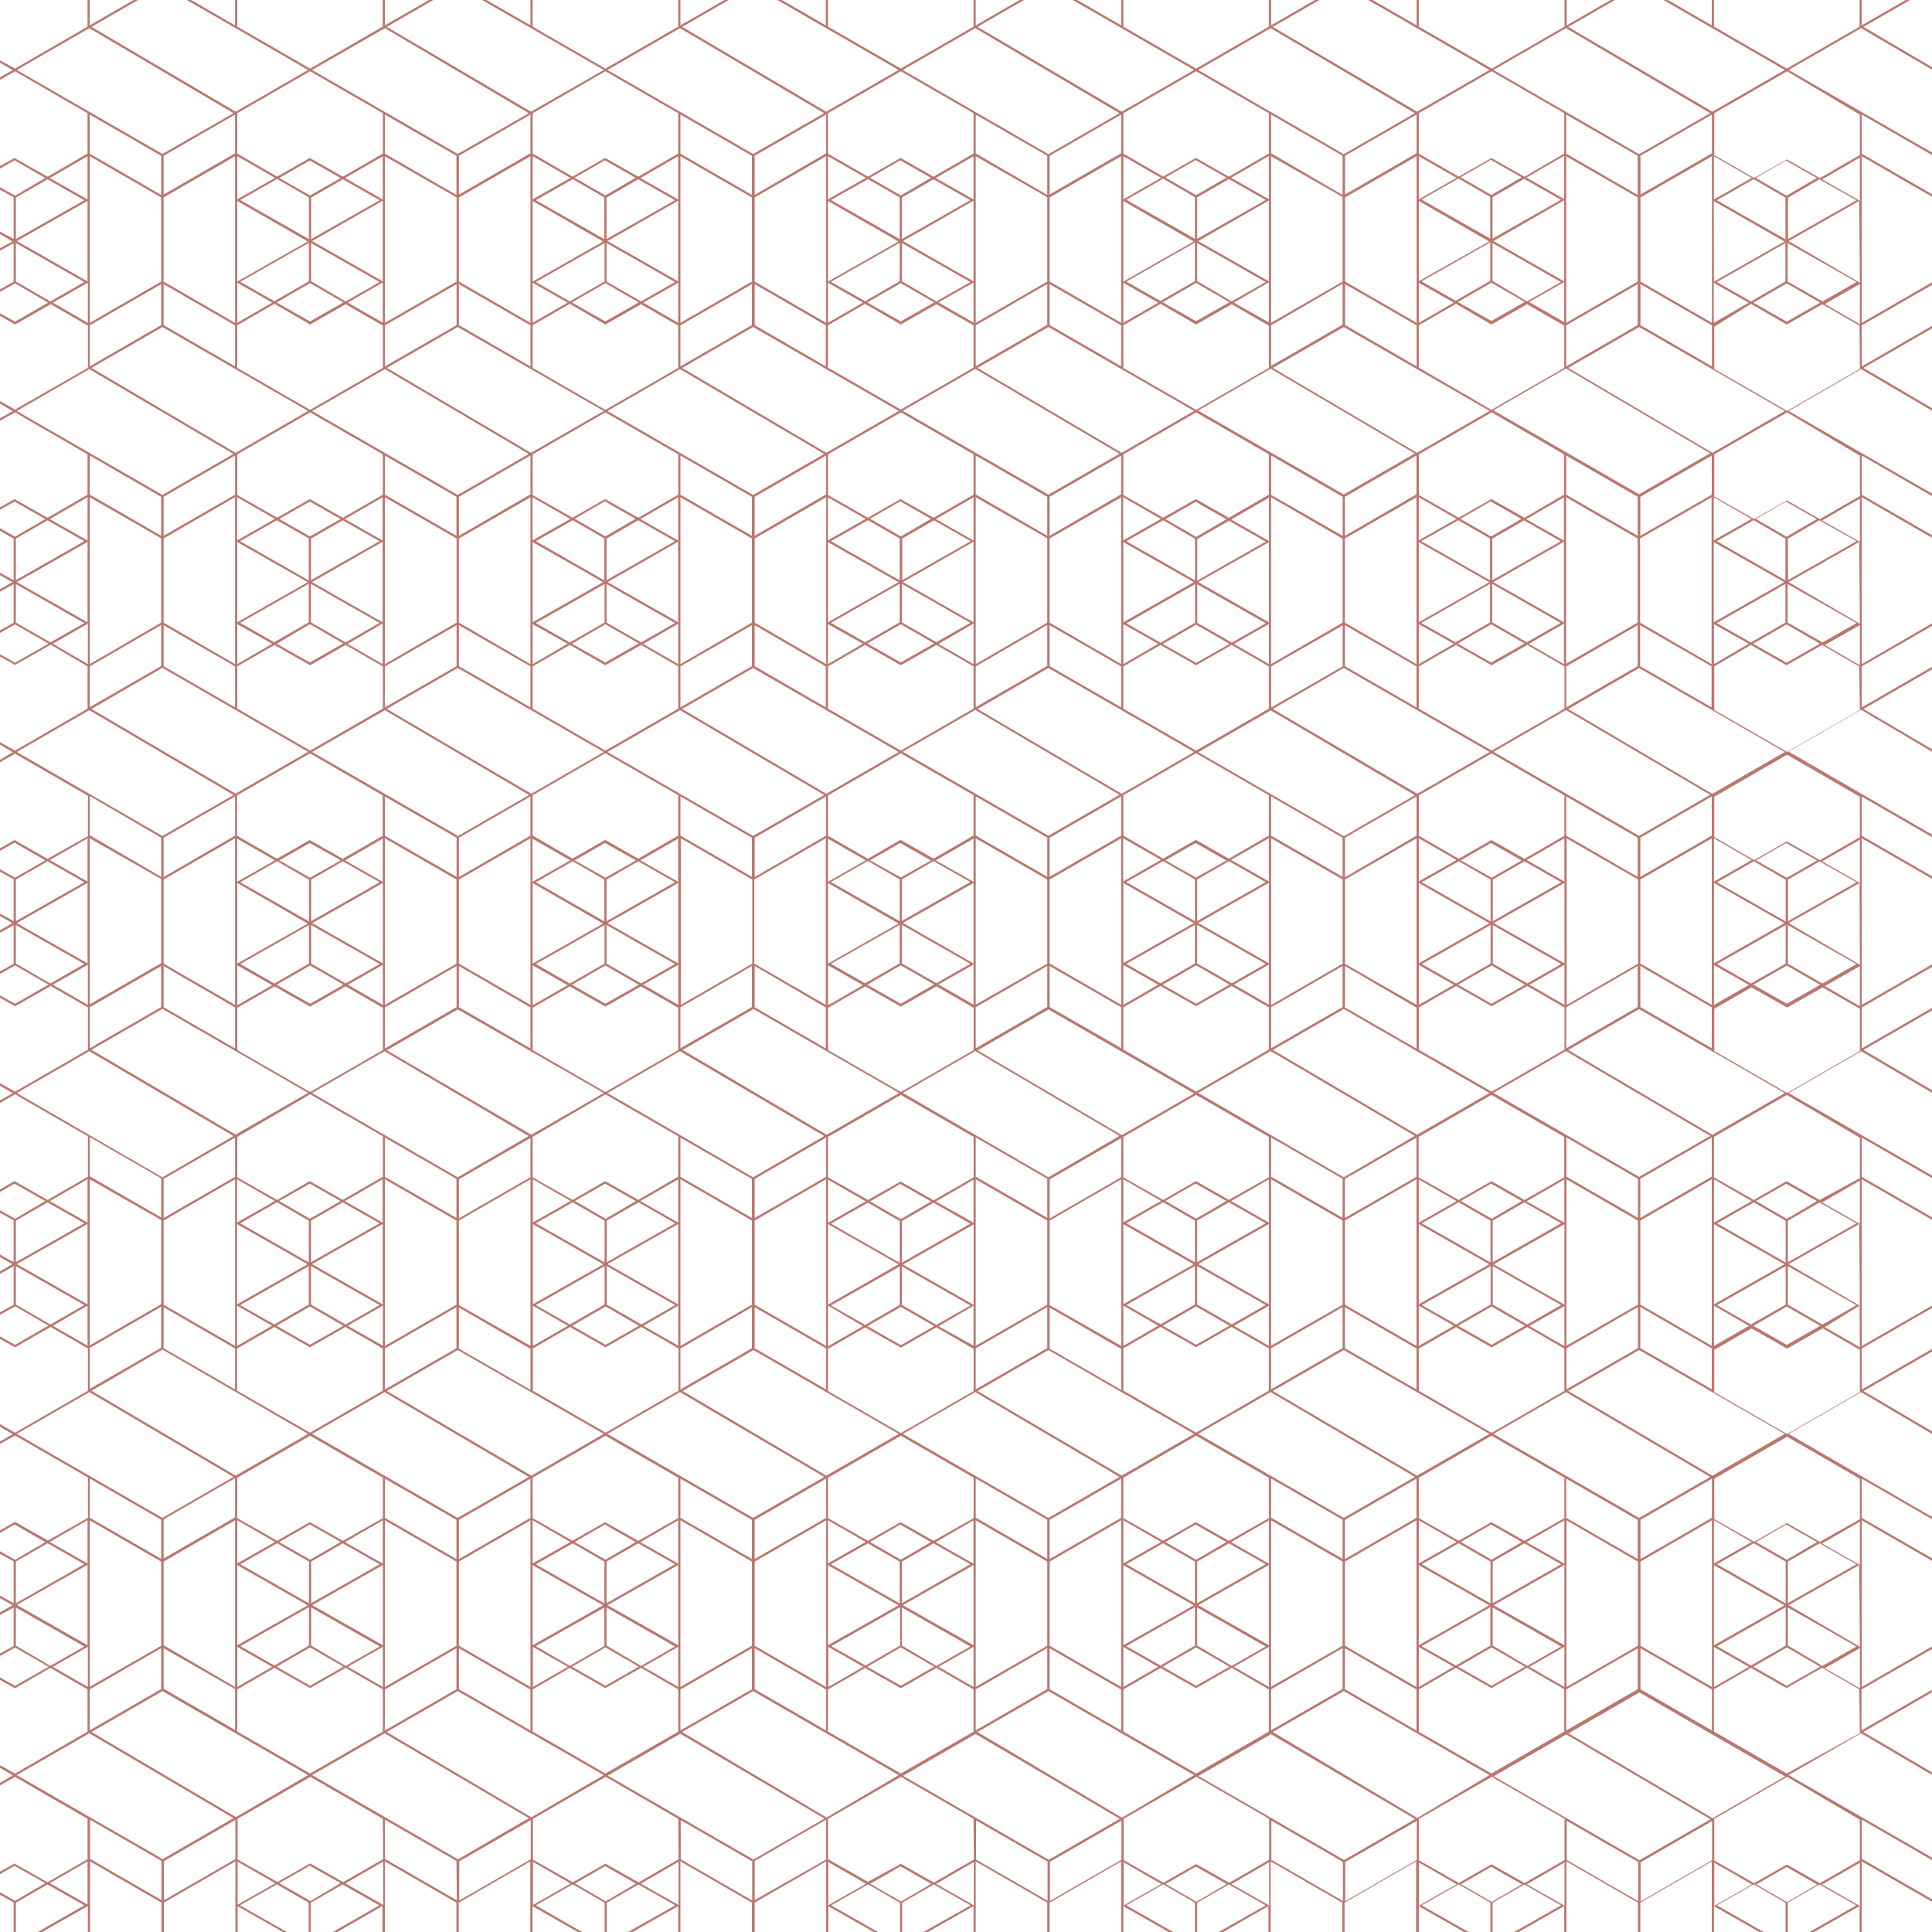 <svg id="seamless_pattern20" xmlns="http://www.w3.org/2000/svg" viewBox="0 0 256 256"><defs><style>.cls-1{fill:#ba776e;}</style></defs><title>seamless_pattern20</title><path class="cls-1" d="M256,9.23V8.9l-9.08-5.34L253.1,0h-.59l-5.82,3.36V0h-.29V3.53l-9.64,5.56-9.65-5.56V0h-.29V3.36L221,0h-.58l16.07,9.27L226.9,14.8,207.79,3.56,214,0h-.58l-5.82,3.36V0h-.29V3.53l-9.65,5.56L188,3.53V0h-.29V3.36L181.87,0h-.58l16.07,9.27-9.6,5.53L168.65,3.56,174.83,0h-.58l-5.83,3.36V0h-.29V3.53l-9.64,5.56-9.64-5.56V0h-.29V3.36L142.73,0h-.58l16.07,9.27-9.59,5.53L129.52,3.56,135.69,0h-.58l-5.82,3.36V0H129V3.53l-9.64,5.56-9.65-5.56V0h-.29V3.36L103.6,0H103l16.07,9.27-9.6,5.53L90.39,3.56,96.56,0H96L90.16,3.36V0h-.29V3.53L80.22,9.09,70.58,3.53V0h-.29V3.36L64.46,0h-.58L80,9.27,70.36,14.8,51.25,3.56,57.42,0h-.58L51,3.36V0h-.29V3.53L41.09,9.09,31.44,3.53V0h-.29V3.36L25.33,0h-.58L40.82,9.27,31.23,14.8,12.12,3.56,18.29,0h-.58L11.89,3.36V0H11.6V3.53L2,9.09,0,8V8.3l1.69,1L0,10.24v.33L2,9.45,11.6,15v5.35L6.3,23.42,1.93,20.94,0,22v.34l1.93-1.1L6,23.59,2,25.93,0,24.8v.34l1.81,1v5.53L0,30.68V31L1.65,32,0,32.89v.33l1.81-1v5.1L0,38.34v.34l2-1.13L6.38,40.1,2,42.62,0,41.51v.34L2,43l4.72-2.69,4.93,2.84v5.6L2,54.27,0,53.15v.33l1.69,1L0,55.43v.33l2-1.12L11.6,60.2v5.35L6.3,68.61,1.93,66.13,0,67.22v.34l1.93-1.1L6,68.78,2,71.11,0,70v.33l1.81,1.05V76.9L0,75.87v.34l1.65.93L0,78.08v.33l1.81-1v5.11L0,83.53v.34l2-1.13,4.43,2.55L2,87.81,0,86.7V87l2,1.11,4.72-2.69L11.6,88.3v5.6L2,99.46,0,98.34v.33l1.69,1-1.69,1V101l2-1.13,9.65,5.57v5.35L6.3,113.8l-4.37-2.49L0,112.41v.33l1.93-1.09L6,114,2,116.3,0,115.18v.33l1.81,1v5.54l-1.81-1v.33l1.65.94L0,123.27v.33l1.81-1v5.11l-1.81,1v.33l2-1.12,4.43,2.55L2,133,0,131.89v.33l2,1.11,4.72-2.68,4.93,2.84v5.6L2,144.65,0,143.52v.34l1.69,1L0,145.8v.34L2,145l9.65,5.56v5.36L6.3,159,1.93,156.5,0,157.6v.33l1.93-1.09L6,159.15,2,161.49,0,160.36v.34l1.81,1v5.54l-1.81-1v.33l1.65.94L0,168.45v.34l1.81-1v5.1l-1.81,1v.33l2-1.12,4.43,2.55L2,178.19,0,177.08v.33l2,1.11,4.72-2.69,4.93,2.85v5.6L2,189.84,0,188.71v.34l1.69,1L0,191v.34l2-1.13,9.65,5.56v5.36l-5.3,3-4.37-2.48L0,202.79v.33L1.93,202,6,204.34,2,206.68,0,205.55v.34l1.81,1v5.54l-1.81-1v.33l1.65.94L0,213.64V214l1.81-1v5.1L0,219.1v.33l2-1.13,4.43,2.56L2,223.38,0,222.27v.33l2,1.11L6.67,221l4.93,2.85v5.6L2,235,0,233.9v.34l1.69,1-1.69,1v.33l2-1.12L11.6,241v5.36l-5.3,3.05-4.37-2.48L0,248v.33l1.93-1.1L6,249.53,2,251.87,0,250.74v.34l1.81,1V256H2.1v-3.88l4.2-2.42,4.87,2.77L5,256h.58l6.06-3.44V256h.29v-9.36l9.47,5.47V256h.32v-3.89l9.47-5.47V256h.29v-3.42l6,3.42H38l-6.2-3.53,4.88-2.79,4.22,2.44V256h.29v-3.88l4.2-2.42,4.88,2.77L44.09,256h.59l6-3.44V256H51v-9.36l9.48,5.47V256h.31v-3.89l9.48-5.47V256h.29v-3.42l6,3.42h.58L71,252.47l4.89-2.79,4.22,2.44V256h.29v-3.88l4.2-2.42,4.87,2.77L83.22,256h.59l6.06-3.44V256h.29v-9.36l9.47,5.47V256H100v-3.89l9.47-5.47V256h.29v-3.42l6,3.42h.59l-6.21-3.53,4.89-2.79,4.22,2.44V256h.29v-3.88l4.2-2.42,4.87,2.77L122.36,256h.58l6.06-3.44V256h.29v-9.36l9.48,5.47V256h.31v-3.89l9.48-5.47V256h.29v-3.42l6,3.42h.59l-6.2-3.53,4.88-2.79,4.22,2.44V256h.29v-3.88l4.2-2.42,4.88,2.77L161.49,256h.59l6-3.44V256h.29v-9.36l9.48,5.47V256h.31v-3.89l9.48-5.47V256H188v-3.42l6,3.42h.59l-6.21-3.53,4.89-2.79,4.22,2.44V256h.29v-3.88l4.2-2.42,4.87,2.77L200.63,256h.58l6.06-3.44V256h.29v-9.36l9.47,5.47V256h.32v-3.89l9.47-5.47V256h.29v-3.42l6,3.42h.59l-6.2-3.53,4.88-2.79,4.22,2.44V256h.29v-3.88l4.2-2.42,4.88,2.77L239.76,256h.59l6.05-3.44V256h.29v-9.36L256,252v-.34l-9.31-5.36v-5.19l9.31,5.36v-.33l-19-10.94,9.6-5.54,9.37,5.51v-.34l-9.08-5.34,9.08-5.23v-.34l-9.31,5.37v-5.43L256,218.5v-.34l-9.31,5.37V201.45l9.31,5.37v-.34l-9.31-5.36v-5.19L256,201.3V201L237,190l9.6-5.54L256,190v-.34l-9.08-5.34,9.08-5.23v-.34l-9.31,5.37v-5.43l9.31-5.37V173l-9.31,5.36V156.26l9.31,5.37v-.33l-9.31-5.37v-5.19l9.31,5.37v-.34l-19-10.94,9.61-5.54L256,144.8v-.34l-9.08-5.34,9.08-5.23v-.34l-9.31,5.37v-5.43l9.31-5.37v-.33l-9.31,5.36V111.08l9.31,5.36v-.33l-9.31-5.37v-5.19l9.31,5.37v-.33l-19-11,9.6-5.54L256,99.61v-.33l-9.08-5.34L256,88.7v-.33l-9.31,5.36V88.3L256,82.93V82.6L246.69,88V65.89L256,71.26v-.34l-9.31-5.37V60.36L256,65.73V65.4L237,54.46l9.6-5.55L256,54.42v-.33l-9.08-5.34L256,43.51v-.33l-9.31,5.37V43.11L256,37.75v-.34l-9.31,5.37V20.7L256,26.07v-.34l-9.31-5.37V15.18L256,20.54v-.33L237,9.27l9.61-5.54ZM11.6,252.37l-5-2.84,5-2.89ZM227.11,20.7l5,2.88-5,2.84Zm9.65,16.85,4.42,2.55-4.42,2.52-4.43-2.51ZM232,39.94l-4.52-2.57,9.1-5.17v5.1Zm4.87-2.64V32.2L246,37.37l-4.51,2.57Zm-.14-11.37-4.08-2.35,4-2.31,4.08,2.32Zm4.34-2.17L246,26.53l-9.08,5.15v-5.5Zm-4.49,2.42v5.53l-9.1-5.18,4.88-2.79Zm-9.5.46L236.45,32l-9.34,5.31Zm0,10.84,4.63,2.63-4.63,2.67Zm.4,45.08,9.1-5.18v5.11L232,85.13Zm4.23,2.74L227.11,88v-5.3Zm-4.63-2.85V71.82l9.34,5.32Zm9.65.29,4.42,2.55-4.42,2.52-4.43-2.51Zm.14-.25v-5.1L246,82.56l-4.51,2.56Zm-.14-11.38-4.08-2.35,4-2.3,4.08,2.32Zm4.34-2.17L246,71.71l-9.08,5.16v-5.5Zm-4.49,2.43V76.9l-9.1-5.19,4.88-2.78Zm-9.5.23V65.89l5,2.87ZM226.9,60,207.79,48.75l9.4-5.42,19.3,11.13Zm.61,67.75,9.1-5.17v5.11L232,130.32Zm4.23,2.75-4.63,2.66v-5.29Zm-4.63-2.86V117l9.34,5.32Zm9.65.3,4.42,2.55L236.76,133l-4.43-2.52Zm.14-.25v-5.11l9.08,5.17-4.51,2.57Zm-.14-11.38L232.68,114l4-2.3,4.08,2.32Zm4.34-2.17L246,116.9l-9.08,5.16v-5.51Zm-4.49,2.42v5.54l-9.1-5.19,4.88-2.78Zm-9.5.24v-5.71l5,2.87Zm-.22-11.61-19.1-11.24,9.4-5.43,19.3,11.13Zm.62,67.75,9.1-5.17v5.1L232,175.5Zm4.23,2.74-4.63,2.67V173Zm-4.63-2.85V162.2l9.34,5.32Zm9.65.3,4.42,2.55-4.42,2.52-4.43-2.52Zm.14-.26v-5.1l9.08,5.17-4.51,2.57Zm-.14-11.37-4.08-2.35,4-2.3,4.08,2.31Zm4.34-2.17,4.88,2.77-9.08,5.16v-5.51Zm-4.49,2.42v5.54l-9.1-5.19,4.88-2.78Zm-9.5.24v-5.72l5,2.88Zm-.21-11.62-19.11-11.24,9.4-5.42,19.3,11.13Zm.61,67.76,9.1-5.17v5.1L232,220.69Zm4.23,2.74-4.63,2.67v-5.3ZM227.11,218V207.39l9.34,5.32Zm9.65.29,4.42,2.56-4.42,2.52-4.43-2.52Zm.14-.25V213l9.08,5.17-4.51,2.57Zm-.14-11.37-4.08-2.35,4-2.31,4.08,2.32Zm4.34-2.17,4.88,2.77-9.08,5.16v-5.51Zm-4.49,2.42v5.54l-9.1-5.19,4.88-2.78Zm-9.5.24v-5.72l5,2.88Zm-.21-11.62-19.11-11.24,9.4-5.42L236.49,190Zm-19.34,28V201.45l9.47,5.47v11.15ZM217,218.4v5.43l-9.47,5.47v-5.43Zm-9.47-17.28v-5.19l9.47,5.46v5.19ZM197.89,190l9.61-5.54,19.11,11.24-9.42,5.43Zm-29.47,33.51V201.45l9.48,5.47v11.15Zm9.48-5.13v5.43l-9.48,5.47v-5.43Zm-9.48-17.28v-5.19l9.48,5.46v5.19ZM158.76,190l9.61-5.54,19.1,11.24-9.41,5.43Zm-29.47,33.51V201.45l9.48,5.47v11.15Zm9.48-5.13v5.43l-9.48,5.47v-5.43Zm-9.48-17.28v-5.19l9.48,5.46v5.19ZM119.62,190l9.61-5.54,19.11,11.24-9.42,5.43ZM90.16,223.53V201.45l9.47,5.47v11.15Zm9.47-5.13v5.43l-9.47,5.47v-5.43Zm-9.47-17.28v-5.19l9.47,5.46v5.19ZM80.49,190l9.61-5.54,19.11,11.24-9.42,5.43ZM51,223.53V201.45l9.48,5.47v11.15Zm9.48-5.13v5.43L51,229.3v-5.43ZM51,201.12v-5.19l9.48,5.46v5.19ZM41.36,190l9.6-5.54,19.11,11.24-9.42,5.43Zm-19.68,28V206.92l9.47-5.47v22.08Zm9.47,5.8v5.43l-9.47-5.47V218.4Zm-9.47-17.29v-5.19l9.47-5.46v5.19Zm-.32-44.85v11.15l-9.47,5.46V156.26Zm-9.47-5.8v-5.19l9.47,5.47v5.18Zm9.47,17.28v5.44l-9.47,5.46v-5.43Zm.16,5.68L40.82,190l-9.6,5.53-19.1-11.24Zm-.16-62.35v11.15l-9.47,5.46V111.08Zm-9.47-5.8v-5.19L21.36,111v5.19ZM21.36,128v5.44l-9.47,5.46v-5.43Zm.16,5.68,19.3,11.13-9.6,5.53-19.1-11.24Zm-.16-62.35V82.5L11.89,88V65.89Zm-9.47-5.8V60.36l9.47,5.47V71Zm9.47,17.29v5.43l-9.47,5.46V88.3Zm.16,5.67,19.3,11.13-9.6,5.54L12.12,93.94Zm9.63-22.62V88L21.68,82.5V71.35ZM21.68,71V65.83l9.47-5.47v5.19ZM31.15,88.3v5.43l-9.47-5.46V82.84ZM50.31,26.53l-9.08,5.15v-5.5l4.2-2.42Zm-4.59-2.94,5-2.89v5.73Zm5,3V37.28l-9.36-5.34Zm-9.64-.69L37,23.58l4.05-2.31,4.08,2.32Zm-.15.25v5.53l-9.1-5.18,4.88-2.79Zm.15,11.37,4.42,2.55-4.42,2.52-4.43-2.51Zm-4.73,2.39-4.52-2.57,9.1-5.17v5.1Zm4.87-2.64V32.2l9.08,5.17L45.8,39.94Zm9.5.16v5.32L46.09,40.1ZM51,48.91,70.07,60.15l-9.42,5.43L41.36,54.46ZM60.5,26.16V37.31L51,42.78V20.7ZM51,20.36V15.18l9.48,5.46v5.19ZM60.5,37.65v5.43L51,48.55V43.11ZM89.44,26.53l-9.07,5.15v-5.5l4.2-2.42Zm-4.58-2.94,5-2.89v5.73Zm5,3V37.28L80.5,31.94Zm-9.65-.69-4.07-2.35,4-2.31,4.08,2.32Zm-.14.25v5.53L71,26.53l4.89-2.79Zm.14,11.37,4.42,2.55-4.42,2.52-4.43-2.51ZM75.5,39.94,71,37.37l9.11-5.17v5.1Zm4.87-2.64V32.2l9.07,5.17-4.5,2.57Zm9.5.16v5.32L85.23,40.1Zm.23,11.45,19.11,11.24-9.42,5.43L80.49,54.46Zm9.53-22.75V37.31l-9.47,5.47V20.7Zm-9.47-5.8V15.18l9.47,5.46v5.19Zm9.47,17.29v5.43l-9.47,5.47V43.11Zm28.94-11.12-9.07,5.15v-5.5l4.2-2.42ZM124,23.59l5-2.89v5.73Zm5,3V37.28l-9.36-5.34Zm-9.64-.69-4.08-2.35,4-2.31,4.08,2.32Zm-.15.25v5.53l-9.11-5.18L115,23.74Zm.15,11.37,4.42,2.55-4.42,2.52-4.44-2.51Zm-4.73,2.39-4.53-2.57,9.11-5.17v5.1Zm4.87-2.64V32.2l9.08,5.17-4.51,2.57Zm9.5.16v5.32l-4.64-2.68Zm.23,11.45,19.11,11.24-9.42,5.43-19.3-11.12Zm9.54-22.75V37.31l-9.48,5.47V20.7Zm-9.48-5.8V15.18l9.48,5.46v5.19Zm9.48,17.29v5.43l-9.48,5.47V43.11Zm28.94-11.12-9.08,5.15v-5.5l4.2-2.42Zm-4.58-2.94,5-2.89v5.73Zm5,3V37.28l-9.36-5.34Zm-9.64-.69-4.07-2.35,4-2.31,4.08,2.32Zm-.15.25v5.53l-9.1-5.18,4.88-2.79Zm.15,11.37,4.42,2.55-4.42,2.52-4.43-2.51Zm-4.72,2.39-4.53-2.57,9.1-5.17v5.1Zm4.86-2.64V32.2l9.08,5.17-4.5,2.57Zm9.5.16v5.32L163.5,40.1Zm.24,11.45,19.1,11.24-9.41,5.43-19.3-11.12Zm9.53-22.75V37.31l-9.48,5.47V20.7Zm-9.48-5.8V15.18l9.48,5.46v5.19Zm9.48,17.29v5.43l-9.48,5.47V43.11Zm28.94-11.12-9.07,5.15v-5.5l4.2-2.42Zm-4.58-2.94,5-2.89v5.73Zm5,3V37.28l-9.37-5.34Zm-9.65-.69-4.07-2.35,4-2.31,4.08,2.32Zm-.14.25v5.53l-9.11-5.18,4.89-2.79Zm.14,11.37,4.43,2.55-4.43,2.52-4.43-2.51Zm-4.72,2.39-4.53-2.57,9.11-5.17v5.1Zm4.87-2.64V32.2l9.07,5.17-4.5,2.57Zm9.5.16v5.32l-4.64-2.68Zm.23,11.45,19.11,11.24-9.42,5.43-19.3-11.12ZM217,26.16V37.31l-9.47,5.47V20.7Zm-9.47-5.8V15.18L217,20.64v5.19ZM217,37.65v5.43l-9.47,5.47V43.11Zm.32,44.85V71.35l9.47-5.46V88Zm9.47,5.8v5.43l-9.47-5.46V82.84ZM217.35,71V65.83l9.47-5.47v5.19Zm0,56.67V116.54l9.47-5.46v22.07Zm9.47,5.8v5.43l-9.47-5.46V128Zm-9.47-17.28V111l9.47-5.47v5.19Zm-.16-5.44-19.3-11.13,9.61-5.54,19.11,11.24Zm.16,62.11V161.73l9.47-5.47v22.08Zm9.47,5.8v5.43l-9.47-5.46v-5.44Zm-9.47-17.29v-5.18l9.47-5.47v5.19Zm-.16-5.43-19.3-11.13,9.61-5.54,19.11,11.24Zm-9.63,22.38V156.26l9.47,5.47v11.15Zm9.47-5.13v5.44l-9.47,5.46v-5.43Zm-9.47-17.28v-5.19l9.47,5.47v5.18Zm-39.14,22.41V156.26l9.48,5.47v11.15Zm9.48-5.13v5.44l-9.48,5.46v-5.43Zm-9.48-17.28v-5.19l9.48,5.47v5.18Zm-9.66-11.1,9.61-5.54,19.1,11.24L178.06,156Zm-29.47,33.51V156.26l9.48,5.47v11.15Zm9.48-5.13v5.44l-9.48,5.46v-5.43Zm-9.48-17.28v-5.19l9.48,5.47v5.18Zm-9.67-11.1,9.61-5.54,19.11,11.24L138.92,156ZM90.16,178.34V156.26l9.47,5.47v11.15Zm9.47-5.13v5.44l-9.47,5.46v-5.43Zm-9.47-17.28v-5.19l9.47,5.47v5.18Zm-9.67-11.1,9.61-5.54,19.11,11.24L99.79,156ZM51,178.34V156.26l9.48,5.47v11.15Zm9.48-5.13v5.44L51,184.11v-5.43ZM51,155.93v-5.19l9.48,5.47v5.18Zm-9.66-11.1,9.6-5.54,19.11,11.24L60.65,156Zm-.27,28.29,4.42,2.55-4.42,2.52-4.43-2.52Zm-4.73,2.38-4.52-2.57,9.1-5.17v5.1Zm4.87-2.64v-5.1l9.08,5.17L45.8,175.5Zm-.14-11.37L37,159.14l4.05-2.3,4.08,2.31Zm4.34-2.17,4.88,2.77-9.08,5.16v-5.51Zm-4.49,2.42v5.54l-9.1-5.19,4.88-2.78Zm-9.5.24v-5.72l5,2.88Zm9.34,5.54-9.34,5.3V162.2Zm-4.71,8.15-4.63,2.67V173Zm.3.17,4.72,2.68,4.71-2.69,4.93,2.85v5.6l-9.64,5.56-9.65-5.56v-5.6Zm9.72-.17L50.73,173v5.31Zm-4.72-8.17,9.36-5.32v10.66Zm4.35-8.35,5-2.89V162Zm-.29-.16-4.37-2.49L36.72,159l-5.28-3v-5.36L41.09,145l9.64,5.56v5.36Zm4.88-87.28-9.08,5.16v-5.5l4.2-2.43Zm-4.59-2.93,5-2.89v5.73Zm5,3V82.46l-9.36-5.33Zm-9.64-.7L37,68.76l4.05-2.3,4.08,2.32Zm-.15.26V76.9l-9.1-5.19,4.88-2.78Zm.15,11.37,4.42,2.55-4.42,2.52L36.66,85.3Zm-4.73,2.39-4.52-2.57,9.1-5.18v5.11Zm4.87-2.64v-5.1l9.08,5.17L45.8,85.12Zm9.5.16V88l-4.64-2.68ZM51,94.1l19.11,11.24-9.42,5.43L41.36,99.64ZM60.5,71.35V82.5L51,88V65.89ZM51,65.55V60.36l9.48,5.47V71ZM60.5,82.84v5.43L51,93.73V88.3Zm.31,44.85V116.54l9.48-5.46v22.07Zm9.48,5.8v5.43l-9.48-5.46V128Zm-9.48-17.28V111l9.48-5.47v5.19ZM51,133.15V111.08l9.48,5.46v11.15ZM60.5,128v5.44L51,138.92v-5.43ZM51,110.74v-5.19L60.5,111v5.19Zm-.29-5.35v5.35l-5.3,3.06-4.37-2.49-4.34,2.48-5.28-3.05v-5.35l9.65-5.57ZM41.09,116.3,37,114l4.05-2.3L45.14,114Zm4.34-2.17,4.88,2.77-9.08,5.16v-5.51Zm-4.49,2.42v5.54l-9.1-5.19,4.88-2.78Zm.15,11.38,4.42,2.55L41.09,133l-4.43-2.52Zm-4.73,2.39-4.52-2.58,9.1-5.17v5.11Zm4.87-2.64v-5.11l9.08,5.17-4.51,2.57Zm9.5.16v5.31l-4.64-2.67Zm-9.36-5.52L50.73,117v10.66ZM45.72,114l5-2.88v5.73Zm-9.29,0-5,2.84v-5.71Zm4.35,8.38-9.34,5.3V117Zm-4.71,8.16-4.63,2.66v-5.29Zm.3.16,4.72,2.68,4.71-2.68,4.93,2.84v5.6l-9.64,5.56-9.65-5.56v-5.6Zm24.44,42.56,9.48,5.47v5.43l-9.48-5.46Zm0-.33V161.73l9.48-5.47v22.08Zm0-11.49v-5.18l9.48-5.47v5.19Zm-9.56-22.27,9.4-5.42L80,144.83l-9.59,5.53ZM89.44,71.71l-9.07,5.16v-5.5l4.2-2.43Zm-4.58-2.93,5-2.89v5.73Zm5,3V82.46L80.5,77.13Zm-9.65-.7-4.07-2.35,4-2.3,4.08,2.32Zm-.14.26V76.9L71,71.71l4.89-2.78Zm.14,11.37,4.42,2.55-4.42,2.52L75.79,85.3ZM75.5,85.13,71,82.56l9.11-5.18v5.11Zm4.87-2.64v-5.1l9.07,5.17-4.5,2.56Zm9.5.16V88l-4.64-2.68ZM90.1,94.1l19.11,11.24-9.42,5.43L80.49,99.64Zm9.53-22.75V82.5L90.16,88V65.89Zm-9.47-5.8V60.36l9.47,5.47V71Zm9.47,17.29v5.43l-9.47,5.46V88.3Zm.32,44.85V116.54l9.47-5.46v22.07Zm9.47,5.8v5.43L100,133.46V128ZM100,116.21V111l9.47-5.47v5.19Zm-9.79,16.94V111.08l9.47,5.46v11.15ZM99.63,128v5.44l-9.47,5.46v-5.43Zm-9.47-17.28v-5.19L99.63,111v5.19Zm-.29-5.35v5.35l-5.3,3.06-4.38-2.49-4.33,2.48-5.28-3.05v-5.35l9.64-5.57ZM80.22,116.3,76.15,114l4-2.3L84.27,114Zm4.35-2.17,4.87,2.77-9.07,5.16v-5.51Zm-4.49,2.42v5.54L71,116.9l4.89-2.78Zm.14,11.38,4.42,2.55L80.22,133l-4.43-2.52Zm-4.72,2.39L71,127.74l9.11-5.17v5.11Zm4.87-2.64v-5.11l9.07,5.17-4.5,2.57Zm9.5.16v5.31l-4.64-2.67Zm-9.37-5.52L89.87,117v10.66ZM84.86,114l5-2.88v5.73Zm-9.3,0-5,2.84v-5.71Zm4.35,8.38-9.33,5.3V117Zm-4.7,8.16-4.63,2.66v-5.29Zm.29.16,4.72,2.68,4.72-2.68,4.93,2.84v5.6l-9.65,5.56-9.64-5.56v-5.6ZM71,172.93l9.11-5.17v5.1L75.5,175.5Zm4.24,2.74-4.63,2.67V173Zm-4.63-2.85V162.2l9.33,5.32Zm9.64.3,4.42,2.55-4.42,2.52-4.43-2.52Zm.15-.26v-5.1l9.07,5.17-4.5,2.57Zm-.15-11.37-4.07-2.35,4-2.3,4.08,2.31Zm4.35-2.17,4.87,2.77-9.07,5.16v-5.51Zm-4.49,2.42v5.54L71,162.09l4.89-2.78Zm-9.5.24v-5.72l5,2.88Zm0,16.7,4.92-2.84,4.72,2.68,4.72-2.69,4.93,2.85v5.6l-9.65,5.56-9.64-5.56Zm14.65-3L89.87,173v5.31ZM80.5,167.5l9.37-5.32v10.66Zm4.36-8.35,5-2.89V162Zm-.29-.16-4.38-2.49L75.86,159l-5.28-3v-5.36L80.22,145l9.65,5.56v5.36ZM100,173.21l9.47,5.47v5.43L100,178.65Zm0-.33V161.73l9.47-5.47v22.08Zm0-11.49v-5.18l9.47-5.47v5.19Zm-9.56-22.27,9.4-5.42,19.3,11.13-9.6,5.53Zm38.18-67.41-9.07,5.16v-5.5l4.2-2.43ZM124,68.78l5-2.89v5.73Zm5,3V82.46l-9.36-5.33Zm-9.64-.7-4.08-2.35,4-2.3,4.08,2.32Zm-.15.26V76.9l-9.11-5.19L115,68.93Zm.15,11.37,4.42,2.55-4.42,2.52-4.44-2.51Zm-4.73,2.39-4.53-2.57,9.11-5.18v5.11Zm4.87-2.64v-5.1l9.08,5.17-4.51,2.56Zm9.5.16V88l-4.64-2.68Zm.23,11.45,19.11,11.24-9.42,5.43-19.3-11.13Zm9.54-22.75V82.5L129.29,88V65.89Zm-9.48-5.8V60.36l9.48,5.47V71Zm9.48,17.29v5.43l-9.48,5.46V88.3Zm.31,44.85V116.54l9.48-5.46v22.07Zm9.48,5.8v5.43l-9.48-5.46V128Zm-9.48-17.28V111l9.48-5.47v5.19Zm-9.79,16.94V111.08l9.48,5.46v11.15Zm9.48-5.13v5.44l-9.48,5.46v-5.43Zm-9.48-17.28v-5.19l9.48,5.47v5.19Zm-.29-5.35v5.35l-5.3,3.06-4.37-2.49L115,113.79l-5.28-3.05v-5.35l9.65-5.57Zm-9.64,10.91L115.28,114l4-2.3,4.08,2.32Zm4.34-2.17,4.87,2.77-9.07,5.16v-5.51Zm-4.49,2.42v5.54l-9.11-5.19,4.89-2.78Zm.15,11.38,4.42,2.55L119.36,133l-4.44-2.52Zm-4.73,2.39-4.53-2.58,9.11-5.17v5.11Zm4.87-2.64v-5.11l9.08,5.17-4.51,2.57Zm9.5.16v5.31l-4.64-2.67Zm-9.36-5.52L129,117v10.66ZM124,114l5-2.88v5.73Zm-9.29,0-5,2.84v-5.71Zm4.35,8.38-9.34,5.3V117Zm-4.71,8.16-4.63,2.66v-5.29Zm.29.16,4.73,2.68,4.71-2.68,4.93,2.84v5.6l-9.64,5.56-9.65-5.56v-5.6Zm-4.53,42.28,9.11-5.17v5.1l-4.58,2.64Zm4.24,2.74-4.63,2.67V173Zm-4.63-2.85V162.2l9.34,5.32Zm9.65.3,4.42,2.55-4.42,2.52-4.44-2.52Zm.14-.26v-5.1l9.08,5.17-4.51,2.57Zm-.14-11.37-4.08-2.35,4-2.3,4.08,2.31Zm4.34-2.17,4.87,2.77-9.07,5.16v-5.51Zm-4.49,2.42v5.54l-9.11-5.19,4.89-2.78Zm-9.5.24v-5.72l5,2.88Zm0,16.7,4.92-2.84,4.73,2.68,4.71-2.69,4.93,2.85v5.6l-9.64,5.56-9.65-5.56Zm14.65-3L129,173v5.31Zm-4.72-8.17,9.36-5.32v10.66Zm4.35-8.35,5-2.89V162Zm-.29-.16-4.37-2.49L115,159l-5.28-3v-5.36l9.65-5.56,9.64,5.56v5.36Zm15.38,14.22,9.48,5.47v5.43l-9.48-5.46Zm0-.33V161.73l9.48-5.47v22.08Zm0-11.49v-5.18l9.48-5.47v5.19Zm-9.56-22.27,9.4-5.42,19.3,11.13-9.59,5.53Zm38.19-67.41-9.08,5.16v-5.5l4.2-2.43Zm-4.58-2.93,5-2.89v5.73Zm5,3V82.46l-9.36-5.33Zm-9.64-.7-4.07-2.35,4-2.3,4.08,2.32Zm-.15.26V76.9l-9.1-5.19,4.88-2.78Zm.15,11.37,4.42,2.55-4.42,2.52-4.43-2.51Zm-4.72,2.39-4.53-2.57,9.1-5.18v5.11Zm4.86-2.64v-5.1l9.08,5.17-4.5,2.56Zm9.5.16V88l-4.63-2.68Zm.24,11.45,19.1,11.24-9.41,5.43-19.3-11.13Zm9.53-22.75V82.5L168.42,88V65.89Zm-9.48-5.8V60.36l9.48,5.47V71Zm9.48,17.29v5.43l-9.48,5.46V88.3Zm.31,44.85V116.54l9.48-5.46v22.07Zm9.48,5.8v5.43l-9.48-5.46V128Zm-9.48-17.28V111l9.48-5.47v5.19Zm-9.79,16.94V111.08l9.48,5.46v11.15ZM177.9,128v5.44l-9.48,5.46v-5.43Zm-9.48-17.28v-5.19L177.9,111v5.19Zm-.29-5.35v5.35l-5.3,3.06-4.37-2.49-4.34,2.48-5.27-3.05v-5.35l9.64-5.57Zm-9.64,10.91L154.42,114l4-2.3,4.08,2.32Zm4.34-2.17,4.88,2.77-9.08,5.16v-5.51Zm-4.49,2.42v5.54l-9.1-5.19,4.88-2.78Zm.15,11.38,4.42,2.55L158.49,133l-4.43-2.52Zm-4.72,2.39-4.53-2.58,9.1-5.17v5.11Zm4.86-2.64v-5.11l9.08,5.17-4.5,2.57Zm9.5.16v5.31l-4.63-2.67Zm-9.36-5.52,9.36-5.33v10.66Zm4.36-8.36,5-2.88v5.73Zm-9.3,0-5,2.84v-5.71Zm4.35,8.38-9.33,5.3V117Zm-4.71,8.16-4.62,2.66v-5.29Zm.3.16,4.72,2.68,4.71-2.68,4.93,2.84v5.6l-9.64,5.56-9.64-5.56v-5.6Zm-4.53,42.28,9.1-5.17v5.1l-4.57,2.64Zm4.23,2.74-4.62,2.67V173Zm-4.62-2.85V162.2l9.33,5.32Zm9.64.3,4.42,2.55-4.42,2.52-4.43-2.52Zm.14-.26v-5.1l9.08,5.17-4.5,2.57Zm-.14-11.37-4.07-2.35,4-2.3,4.08,2.31Zm4.34-2.17,4.88,2.77-9.08,5.16v-5.51Zm-4.49,2.42v5.54l-9.1-5.19,4.88-2.78Zm-9.49.24v-5.72l5,2.88Zm0,16.7,4.92-2.84,4.72,2.68,4.71-2.69,4.93,2.85v5.6l-9.64,5.56-9.64-5.56Zm14.65-3,4.63-2.64v5.31Zm-4.73-8.17,9.36-5.32v10.66Zm4.36-8.35,5-2.89V162Zm-.3-.16-4.37-2.49L154.12,159l-5.27-3v-5.36l9.64-5.56,9.64,5.56v5.36Zm15.38,14.22,9.48,5.47v5.43l-9.48-5.46Zm0-.33V161.73l9.48-5.47v22.08Zm0-11.49v-5.18l9.48-5.47v5.19Zm-9.56-22.27,9.41-5.42,19.3,11.13-9.6,5.53Zm29-22.82L193.55,114l4-2.3,4.08,2.32Zm4.35-2.17,4.87,2.77-9.07,5.16v-5.51Zm-4.49,2.42v5.54l-9.11-5.19,4.89-2.78Zm.14,11.38,4.43,2.55L197.62,133l-4.43-2.52Zm-4.72,2.39-4.53-2.58,9.11-5.17v5.11Zm4.87-2.64v-5.11l9.07,5.17-4.5,2.57Zm9.5.16v5.31l-4.64-2.67Zm-9.37-5.52,9.37-5.33v10.66Zm4.36-8.36,5-2.88v5.73Zm-.29-.16-4.37-2.49-4.34,2.48L188,110.74v-5.35l9.64-5.57,9.65,5.57v5.35Zm-9,.15-5,2.84v-5.71Zm4.35,8.38-9.34,5.3V117Zm-4.71,8.16L188,133.15v-5.29Zm.29.16,4.72,2.68,4.72-2.68,4.93,2.84v5.6l-9.65,5.56L188,139.09v-5.6Zm-4.53,42.28,9.11-5.17v5.1l-4.58,2.64Zm4.24,2.74L188,178.34V173ZM188,172.82V162.2l9.34,5.32Zm9.64.3,4.43,2.55-4.43,2.52-4.43-2.52Zm.15-.26v-5.1l9.07,5.17-4.5,2.57Zm-.15-11.37-4.07-2.35,4-2.3,4.08,2.31Zm4.35-2.17,4.87,2.77-9.07,5.16v-5.51Zm-4.49,2.42v5.54l-9.11-5.19,4.89-2.78ZM188,162v-5.72l5,2.88Zm0,16.7,4.92-2.84,4.72,2.68,4.72-2.69,4.93,2.85v5.6l-9.65,5.56L188,184.28Zm14.65-3,4.64-2.64v5.31Zm-4.73-8.17,9.37-5.32v10.66Zm4.36-8.35,5-2.89V162ZM202,159l-4.37-2.49L193.26,159l-5.28-3v-5.36l9.64-5.56,9.65,5.56v5.36Zm5.59-25.84V111.08l9.47,5.46v11.15ZM217,128v5.44l-9.47,5.46v-5.43Zm-9.47-17.28v-5.19L217,111v5.19Zm-.72-39-9.07,5.16v-5.5l4.2-2.43Zm-4.58-2.93,5-2.89v5.73Zm5,3V82.46l-9.37-5.33Zm-9.65-.7-4.07-2.35,4-2.3,4.08,2.32Zm-.14.26V76.9l-9.11-5.19,4.89-2.78Zm.14,11.37,4.43,2.55-4.43,2.52-4.43-2.51Zm-4.72,2.39-4.53-2.57,9.11-5.18v5.11Zm4.87-2.64v-5.1l9.07,5.17-4.5,2.56Zm9.5.16V88l-4.64-2.68Zm.29,5.32V65.89L217,71.35V82.5ZM217,82.84v5.43l-9.47,5.46V88.3Zm-9.47-17.29V60.36L217,65.83V71Zm-.29-5.35v5.35L202,68.61l-4.37-2.48-4.34,2.47-5.28-3V60.2l9.64-5.56ZM193,68.76l-5,2.84V65.89Zm4.35,8.38L188,82.45V71.83Zm-4.71,8.16L188,88v-5.3Zm.29.16,4.72,2.69,4.72-2.69,4.93,2.84v5.6l-9.65,5.56L188,93.9V88.3Zm4.46,14.18-9.6,5.54L168.65,93.94l9.41-5.43ZM187.69,88.3v5.43l-9.48-5.46V82.84Zm-9.48-5.8V71.35l9.48-5.46V88Zm9.48-17L178.21,71V65.83l9.48-5.47ZM168.13,60.2v5.35l-5.3,3.06-4.37-2.48-4.34,2.47-5.27-3V60.2l9.64-5.56Zm-14.3,8.56-5,2.84V65.89Zm4.35,8.38-9.33,5.31V71.83Zm-4.71,8.16L148.85,88v-5.3Zm.3.16,4.72,2.69,4.71-2.69,4.93,2.84v5.6l-9.64,5.56-9.64-5.56V88.3Zm4.45,14.18-9.59,5.54L129.52,93.94l9.4-5.43ZM148.56,88.3v5.43l-9.48-5.46V82.84Zm-9.48-5.8V71.35l9.48-5.46V88Zm9.48-17L139.08,71V65.83l9.48-5.47ZM129,60.2v5.35l-5.3,3.06-4.37-2.48L115,68.6l-5.28-3V60.2l9.65-5.56Zm-14.3,8.56-5,2.84V65.89Zm4.35,8.38-9.34,5.31V71.83Zm-4.71,8.16L109.71,88v-5.3Zm.29.16,4.73,2.69,4.71-2.69L129,88.3v5.6l-9.64,5.56-9.65-5.56V88.3Zm4.46,14.18-9.6,5.54L90.38,93.94l9.41-5.43ZM109.42,88.3v5.43L100,88.27V82.84ZM100,82.5V71.35l9.47-5.46V88Zm9.47-17L100,71V65.83l9.47-5.47ZM89.87,60.2v5.35l-5.3,3.06-4.38-2.48L75.86,68.6l-5.28-3V60.2l9.64-5.56ZM75.56,68.76l-5,2.84V65.89Zm4.35,8.38-9.33,5.31V71.83Zm-4.7,8.16L70.58,88v-5.3Zm.29.16,4.72,2.69,4.72-2.69,4.93,2.84v5.6l-9.65,5.56L70.58,93.9V88.3ZM80,99.64l-9.59,5.54L51.25,93.94l9.4-5.43ZM70.29,88.3v5.43l-9.48-5.46V82.84Zm-9.48-5.8V71.35l9.48-5.46V88Zm9.48-17L60.81,71V65.83l9.48-5.47ZM50.73,60.2v5.35l-5.3,3.06-4.37-2.48L36.72,68.6l-5.28-3V60.2l9.65-5.56Zm-14.3,8.56-5,2.84V65.89Zm4.35,8.38-9.34,5.31V71.83ZM36.07,85.3,31.44,88v-5.3Zm.3.16,4.72,2.69,4.71-2.69,4.93,2.84v5.6l-9.64,5.56L31.44,93.9V88.3Zm-5.22,25.62v22.07l-9.47-5.46V116.54Zm-9.47,5.13V111l9.47-5.47v5.19Zm9.47,17.28v5.43l-9.47-5.46V128Zm0,22.77v22.08l-9.47-5.46V161.73Zm-9.47,5.13v-5.18l9.47-5.47v5.19Zm9.47,17.29v5.43l-9.47-5.46v-5.44Zm.69,39.44,9.1-5.17v5.1l-4.58,2.64Zm4.23,2.74-4.63,2.67v-5.3ZM31.44,218V207.39l9.34,5.32Zm9.65.29,4.42,2.56-4.42,2.52-4.43-2.52Zm.14-.25V213l9.08,5.17-4.51,2.57Zm-.14-11.37L37,204.33,41.06,202l4.08,2.32Zm4.34-2.17,4.88,2.77-9.08,5.16v-5.51Zm-4.49,2.42v5.54l-9.1-5.19,4.88-2.78Zm-9.5.24v-5.72l5,2.88Zm0,16.7L36.37,221l4.72,2.68L45.8,221l4.93,2.85v5.6L41.09,235l-9.65-5.56Zm14.65-3,4.64-2.65v5.32Zm-4.72-8.17,9.36-5.32V218Zm4.35-8.35,5-2.89v5.74Zm-.29-.17-4.37-2.48-4.34,2.47-5.28-3v-5.36l9.65-5.56,9.64,5.56v5.36ZM60.81,218.4l9.48,5.47v5.43l-9.48-5.47Zm0-.33V206.92l9.48-5.47v22.08Zm0-11.49v-5.19l9.48-5.46v5.19Zm-9.56-22.27,9.4-5.42L80,190l-9.59,5.53ZM71,218.12,80.08,213v5.1l-4.58,2.64Zm4.24,2.74-4.63,2.67v-5.3ZM70.58,218V207.39l9.33,5.32Zm9.64.29,4.42,2.56-4.42,2.52-4.43-2.52Zm.15-.25V213l9.07,5.17-4.5,2.57Zm-.15-11.37-4.07-2.35,4-2.31,4.08,2.32Zm4.35-2.17,4.87,2.77-9.07,5.16v-5.51Zm-4.49,2.42v5.54L71,207.28l4.89-2.78Zm-9.5.24v-5.72l5,2.88Zm0,16.7L75.5,221l4.72,2.68L84.94,221l4.93,2.85v5.6L80.22,235l-9.64-5.56Zm14.65-3,4.64-2.65v5.32Zm-4.73-8.17,9.37-5.32V218Zm4.36-8.35,5-2.89v5.74Zm-.29-.17-4.38-2.48-4.33,2.47-5.28-3v-5.36l9.64-5.56,9.65,5.56v5.36ZM100,218.4l9.47,5.47v5.43L100,223.83Zm0-.33V206.92l9.47-5.47v22.08Zm0-11.49v-5.19l9.47-5.46v5.19Zm-9.56-22.27,9.4-5.42L119.09,190l-9.6,5.53Zm19.71,33.81,9.11-5.17v5.1l-4.58,2.64Zm4.24,2.74-4.63,2.67v-5.3ZM109.71,218V207.39l9.34,5.32Zm9.65.29,4.42,2.56-4.42,2.52-4.44-2.52Zm.14-.25V213l9.08,5.17-4.51,2.57Zm-.14-11.37-4.08-2.35,4-2.31,4.08,2.32Zm4.34-2.17,4.87,2.77-9.07,5.16v-5.51Zm-4.49,2.42v5.54l-9.11-5.19L115,204.5Zm-9.5.24v-5.72l5,2.88Zm0,16.7,4.92-2.84,4.73,2.68,4.71-2.69,4.93,2.85v5.6L119.36,235l-9.65-5.56Zm14.65-3,4.64-2.65v5.32Zm-4.72-8.17,9.36-5.32V218Zm4.35-8.35,5-2.89v5.74Zm-.29-.17-4.37-2.48L115,204.16l-5.28-3v-5.36l9.65-5.56,9.64,5.56v5.36Zm15.38,14.23,9.48,5.47v5.43l-9.48-5.47Zm0-.33V206.92l9.48-5.47v22.08Zm0-11.49v-5.19l9.48-5.46v5.19Zm-9.56-22.27,9.4-5.42L158.22,190l-9.59,5.53Zm19.72,33.81,9.1-5.17v5.1l-4.57,2.64Zm4.23,2.74-4.62,2.67v-5.3ZM148.85,218V207.39l9.33,5.32Zm9.64.29,4.42,2.56-4.42,2.52-4.43-2.52Zm.14-.25V213l9.08,5.17-4.5,2.57Zm-.14-11.37-4.07-2.35,4-2.31,4.08,2.32Zm4.34-2.17,4.88,2.77-9.08,5.16v-5.51Zm-4.49,2.42v5.54l-9.1-5.19,4.88-2.78Zm-9.49.24v-5.72l5,2.88Zm0,16.7,4.92-2.84,4.72,2.68L163.2,221l4.93,2.85v5.6L158.49,235l-9.64-5.56Zm14.65-3,4.63-2.65v5.32Zm-4.73-8.17,9.36-5.32V218Zm4.36-8.35,5-2.89v5.74Zm-.3-.17-4.37-2.48-4.34,2.47-5.27-3v-5.36l9.64-5.56,9.64,5.56v5.36Zm15.38,14.23,9.48,5.47v5.43l-9.48-5.47Zm0-.33V206.92l9.48-5.47v22.08Zm0-11.49v-5.19l9.48-5.46v5.19Zm-9.56-22.27,9.41-5.42L197.36,190l-9.6,5.53Zm19.72,33.81,9.11-5.17v5.1l-4.58,2.64Zm4.24,2.74L188,223.53v-5.3ZM188,218V207.39l9.34,5.32Zm9.64.29,4.43,2.56-4.43,2.52-4.43-2.52Zm.15-.25V213l9.07,5.17-4.5,2.57Zm-.15-11.37-4.07-2.35,4-2.31,4.08,2.32Zm4.35-2.17,4.87,2.77-9.07,5.16v-5.51Zm-4.49,2.42v5.54l-9.11-5.19,4.89-2.78Zm-9.5.24v-5.72l5,2.88Zm0,16.7L192.9,221l4.72,2.68,4.72-2.69,4.93,2.85v5.6L197.62,235,188,229.47Zm14.65-3,4.64-2.65v5.32Zm-4.73-8.17,9.37-5.32V218Zm4.36-8.35,5-2.89v5.74Zm-.29-.17-4.37-2.48-4.34,2.47-5.28-3v-5.36l9.64-5.56,9.65,5.56v5.36Zm15.38,14.23,9.47,5.47v5.43l-9.47-5.47Zm0-.33V206.92l9.47-5.47v22.08Zm0-11.49v-5.19l9.47-5.46v5.19Zm9.47-163.47v5.44l-9.47-5.47V37.65Zm-9.47-5.8V26.16l9.47-5.46V42.78Zm9.47-17-9.47,5.47V20.64l9.47-5.46ZM207.5,3.73,226.61,15l-9.42,5.43L197.89,9.27ZM188,15l9.64-5.56L207.27,15v5.35L202,23.42l-4.37-2.48-4.34,2.47L188,20.36Zm0,5.69,5,2.88-5,2.84Zm0,5.94L197.32,32,188,37.26Zm0,10.84,4.63,2.63L188,42.78Zm0,5.63,4.92-2.84L197.62,43l4.72-2.69,4.93,2.84v5.6l-9.65,5.56L188,48.71Zm9.38,11.35L187.76,60,168.65,48.75l9.41-5.42Zm-9.67-11.35v5.44l-9.48-5.47V37.65Zm-9.48-5.8V26.16l9.48-5.46V42.78Zm9.48-17-9.48,5.47V20.64l9.48-5.46ZM168.37,3.73,187.47,15l-9.41,5.43L158.76,9.27ZM148.85,15l9.64-5.56L168.13,15v5.35l-5.3,3.06-4.37-2.48-4.34,2.47-5.27-3.05Zm0,5.69,5,2.88-5,2.84Zm0,5.94L158.18,32l-9.33,5.31Zm0,10.84,4.62,2.63-4.62,2.67Zm0,5.63,4.92-2.84L158.49,43l4.71-2.69,4.93,2.84v5.6l-9.64,5.56-9.64-5.56Zm9.37,11.35L148.63,60,129.52,48.75l9.4-5.42Zm-9.66-11.35v5.44l-9.48-5.47V37.65Zm-9.48-5.8V26.16l9.48-5.46V42.78Zm9.48-17-9.48,5.47V20.64l9.48-5.46ZM129.23,3.73,148.34,15l-9.42,5.43L119.62,9.27ZM109.71,15l9.65-5.56L129,15v5.35l-5.3,3.06-4.37-2.48L115,23.41l-5.28-3.05Zm0,5.69,5,2.88-5,2.84Zm0,5.94L119.05,32l-9.34,5.31Zm0,10.84,4.63,2.63-4.63,2.67Zm0,5.63,4.92-2.84L119.36,43l4.71-2.69L129,43.11v5.6l-9.64,5.56-9.65-5.56Zm9.38,11.35L109.49,60,90.39,48.75l9.4-5.42Zm-9.67-11.35v5.44L100,43.08V37.65ZM100,37.31V26.16l9.47-5.46V42.78Zm9.47-17L100,25.83V20.64l9.47-5.46ZM90.1,3.73,109.21,15,99.79,20.4,80.49,9.27ZM70.58,15l9.64-5.56L89.87,15v5.35l-5.3,3.06-4.38-2.48-4.33,2.47-5.28-3.05Zm0,5.69,5,2.88-5,2.84Zm0,5.94L79.91,32l-9.33,5.31Zm0,10.84,4.63,2.63-4.63,2.67Zm0,5.63,4.92-2.84L80.22,43l4.72-2.69,4.93,2.84v5.6l-9.65,5.56-9.64-5.56ZM80,54.46,70.36,60,51.25,48.75l9.4-5.42ZM70.29,43.11v5.44l-9.48-5.47V37.65Zm-9.48-5.8V26.16l9.48-5.46V42.78Zm9.48-17-9.48,5.47V20.64l9.48-5.46ZM51,3.73,70.07,15,60.65,20.4,41.36,9.27ZM31.44,15l9.65-5.56L50.73,15v5.35l-5.3,3.06-4.37-2.48-4.34,2.47-5.28-3.05Zm0,5.69,5,2.88-5,2.84Zm0,5.94L40.78,32l-9.34,5.31Zm0,10.84,4.63,2.63-4.63,2.67Zm0,5.63,4.93-2.84L41.09,43l4.71-2.69,4.93,2.84v5.6l-9.64,5.56-9.65-5.56Zm9.38,11.35L31.22,60,12.12,48.75l9.4-5.42ZM21.36,26.16V37.31l-9.47,5.47V20.7Zm-9.47-5.8V15.18l9.47,5.46v5.19Zm9.47,17.29v5.43l-9.47,5.47V43.11Zm9.79,5.46v5.44l-9.47-5.47V37.65Zm-9.47-5.8V26.16l9.47-5.46V42.78Zm9.47-17-9.47,5.47V20.64l9.47-5.46ZM2.22,9.27l9.61-5.54L30.94,15,21.52,20.4ZM11.6,20.7v5.73l-5-2.84ZM2.1,26.18l4.2-2.42,4.87,2.77L2.1,31.68Zm9.5.44V37.28L2.23,31.94ZM2.1,37.3V32.2l9.07,5.17-4.5,2.57ZM7,40.1l4.64-2.64v5.32ZM2.22,54.46l9.61-5.55L30.94,60.15l-9.42,5.43ZM11.6,65.89v5.73l-5-2.84ZM2.1,71.37l4.2-2.43,4.87,2.77L2.1,76.87Zm9.5.44V82.46L2.23,77.13ZM2.1,82.49v-5.1l9.07,5.17-4.5,2.56ZM7,85.29l4.64-2.64V88ZM2.22,99.64l9.61-5.54,19.11,11.24-9.42,5.43Zm9.38,11.44v5.73l-5-2.85Zm-9.5,5.47,4.2-2.42,4.87,2.77L2.1,122.06Zm9.5.44v10.66l-9.37-5.33ZM2.1,127.68v-5.11l9.07,5.17-4.5,2.57ZM7,130.48l4.64-2.64v5.31ZM2.22,144.83l9.61-5.54,19.11,11.24L21.52,156Zm9.38,11.43V162l-5-2.85Zm-9.5,5.48,4.2-2.42,4.87,2.77L2.1,167.25Zm9.5.44v10.66L2.23,167.5ZM2.1,172.86v-5.1l9.07,5.17-4.5,2.57ZM7,175.67,11.6,173v5.31ZM2.22,190l9.61-5.54,19.11,11.24-9.42,5.43Zm9.67,33.51V201.45l9.47,5.47v11.15Zm9.47-5.13v5.43l-9.47,5.47v-5.43Zm-9.47-17.28v-5.19l9.47,5.46v5.19Zm-.29.33v5.74l-5-2.85Zm-9.5,5.48,4.2-2.42,4.87,2.77L2.1,212.44Zm9.5.44V218l-9.37-5.34ZM2.1,218.05V213l9.07,5.17-4.5,2.57ZM7,220.86l4.64-2.65v5.32Zm14.4,30.91-9.47-5.46v-5.19l9.47,5.46Zm.16-5.43L2.22,235.21l9.61-5.54,19.11,11.24Zm9.63,0-9.47,5.46v-5.19l9.47-5.46Zm.07-5.57L12.12,229.5l9.4-5.42,19.3,11.13Zm.22,11.62v-5.72l5,2.88Zm9.65-.49L37,249.52l4.05-2.31,4.08,2.32Zm9.64.5-5-2.84,5-2.89Zm0-6.06-5.3,3.05-4.37-2.48-4.34,2.47-5.28-3V241l9.65-5.56L50.73,241Zm9.77,5.46L51,246.31v-5.19l9.48,5.46Zm.15-5.43L41.36,235.21l9.6-5.54,19.11,11.24Zm9.64,0-9.48,5.46v-5.19l9.48-5.46Zm.07-5.57L51.25,229.5l9.4-5.42L80,235.21Zm.22,11.62v-5.72l5,2.88Zm9.64-.49-4.07-2.35,4-2.31,4.08,2.32Zm9.65.5-5-2.84,5-2.89Zm0-6.06-5.3,3.05-4.38-2.48-4.33,2.47-5.28-3V241l9.64-5.56L89.87,241Zm9.76,5.46-9.47-5.46v-5.19l9.47,5.46Zm.16-5.43-19.3-11.13,9.61-5.54,19.11,11.24Zm9.63,0L100,251.77v-5.19l9.47-5.46Zm.07-5.57L90.38,229.5l9.41-5.42,19.3,11.13Zm.22,11.62v-5.72l5,2.88Zm9.65-.49-4.08-2.35,4-2.31,4.08,2.32Zm9.64.5-5-2.84,5-2.89Zm0-6.06-5.3,3.05-4.37-2.48L115,249.35l-5.28-3V241l9.65-5.56L129,241Zm9.77,5.46-9.48-5.46v-5.19l9.48,5.46Zm.15-5.43-19.3-11.13,9.61-5.54,19.11,11.24Zm9.64,0-9.48,5.46v-5.19l9.48-5.46Zm.07-5.57L129.52,229.5l9.4-5.42,19.3,11.13Zm.22,11.62v-5.72l5,2.88Zm9.64-.49-4.07-2.35,4-2.31,4.08,2.32Zm9.64.5-5-2.84,5-2.89Zm0-6.06-5.3,3.05-4.37-2.48-4.34,2.47-5.27-3V241l9.64-5.56,9.64,5.56Zm9.77,5.46-9.48-5.46v-5.19l9.48,5.46Zm.16-5.43-19.3-11.13,9.61-5.54,19.1,11.24Zm9.63,0-9.48,5.46v-5.19l9.48-5.46Zm.07-5.57L168.65,229.5l9.41-5.42,19.3,11.13Zm.22,11.62v-5.72l5,2.88Zm9.64-.49-4.07-2.35,4-2.31,4.08,2.32Zm9.65.5-5-2.84,5-2.89Zm0-6.06-5.3,3.05-4.37-2.48-4.34,2.47-5.28-3V241l9.64-5.56,9.65,5.56Zm9.76,5.46-9.47-5.46v-5.19l9.47,5.46Zm.16-5.43-19.3-11.13,9.61-5.54,19.11,11.24Zm9.63,0-9.47,5.46v-5.19l9.47-5.46Zm.07-5.57-19.1-11.24,9.4-5.42,19.3,11.13Zm.22,11.62v-5.72l5,2.88Zm9.65-.49-4.08-2.35,4-2.31,4.08,2.32Zm9.64.5-5-2.84,5-2.89Zm0-11.42v5.36l-5.3,3.05-4.37-2.48-4.34,2.47-5.28-3V241l9.65-5.56Zm0-11.48L236.76,235l-9.65-5.56v-5.6L232,221l4.72,2.68,4.71-2.69,4.93,2.85Zm0-5.94-4.64-2.67,4.64-2.65Zm0-5.5L237,212.69l9.36-5.32Zm0-10.84-5-2.85,5-2.89Zm0-11.43v5.36l-5.3,3-4.37-2.48-4.34,2.47-5.28-3v-5.36l9.65-5.56Zm0-11.48-9.64,5.56-9.65-5.56v-5.6l4.93-2.84,4.72,2.68,4.71-2.69,4.93,2.85Zm0-5.94-4.64-2.67L246.4,173Zm0-5.5L237,167.5l9.36-5.32Zm0-10.84-5-2.85,5-2.89Zm0-11.43v5.36L241.1,159l-4.37-2.49L232.39,159l-5.28-3v-5.36l9.65-5.56Zm0-11.48-9.64,5.56-9.65-5.56v-5.6l4.93-2.84,4.72,2.68,4.71-2.68,4.93,2.84Zm0-5.94-4.64-2.67,4.64-2.64Zm0-5.5L237,122.32,246.4,117Zm0-10.84-5-2.85,5-2.88Zm0-11.42v5.35l-5.3,3.06-4.37-2.49-4.34,2.48-5.28-3.05v-5.35l9.65-5.57Zm0-11.49-9.64,5.56-9.65-5.56V88.3L232,85.46l4.72,2.69,4.71-2.69,4.93,2.84Zm0-5.93-4.64-2.68,4.64-2.64Zm0-5.51L237,77.13l9.36-5.32Zm0-10.84-5-2.84,5-2.89Zm0-11.42v5.35l-5.3,3.06-4.37-2.48-4.34,2.47-5.28-3V60.2l9.65-5.56Zm0-11.49-9.64,5.56-9.65-5.56v-5.6L232,40.27,236.76,43l4.71-2.69,4.93,2.84Zm0-5.93-4.64-2.68,4.64-2.64Zm0-5.5L237,31.94l9.36-5.32Zm0-10.85-5-2.84,5-2.89Zm0-11.42v5.35l-5.3,3.06-4.37-2.48-4.34,2.47-5.28-3.05V15l9.65-5.56Z"/></svg>